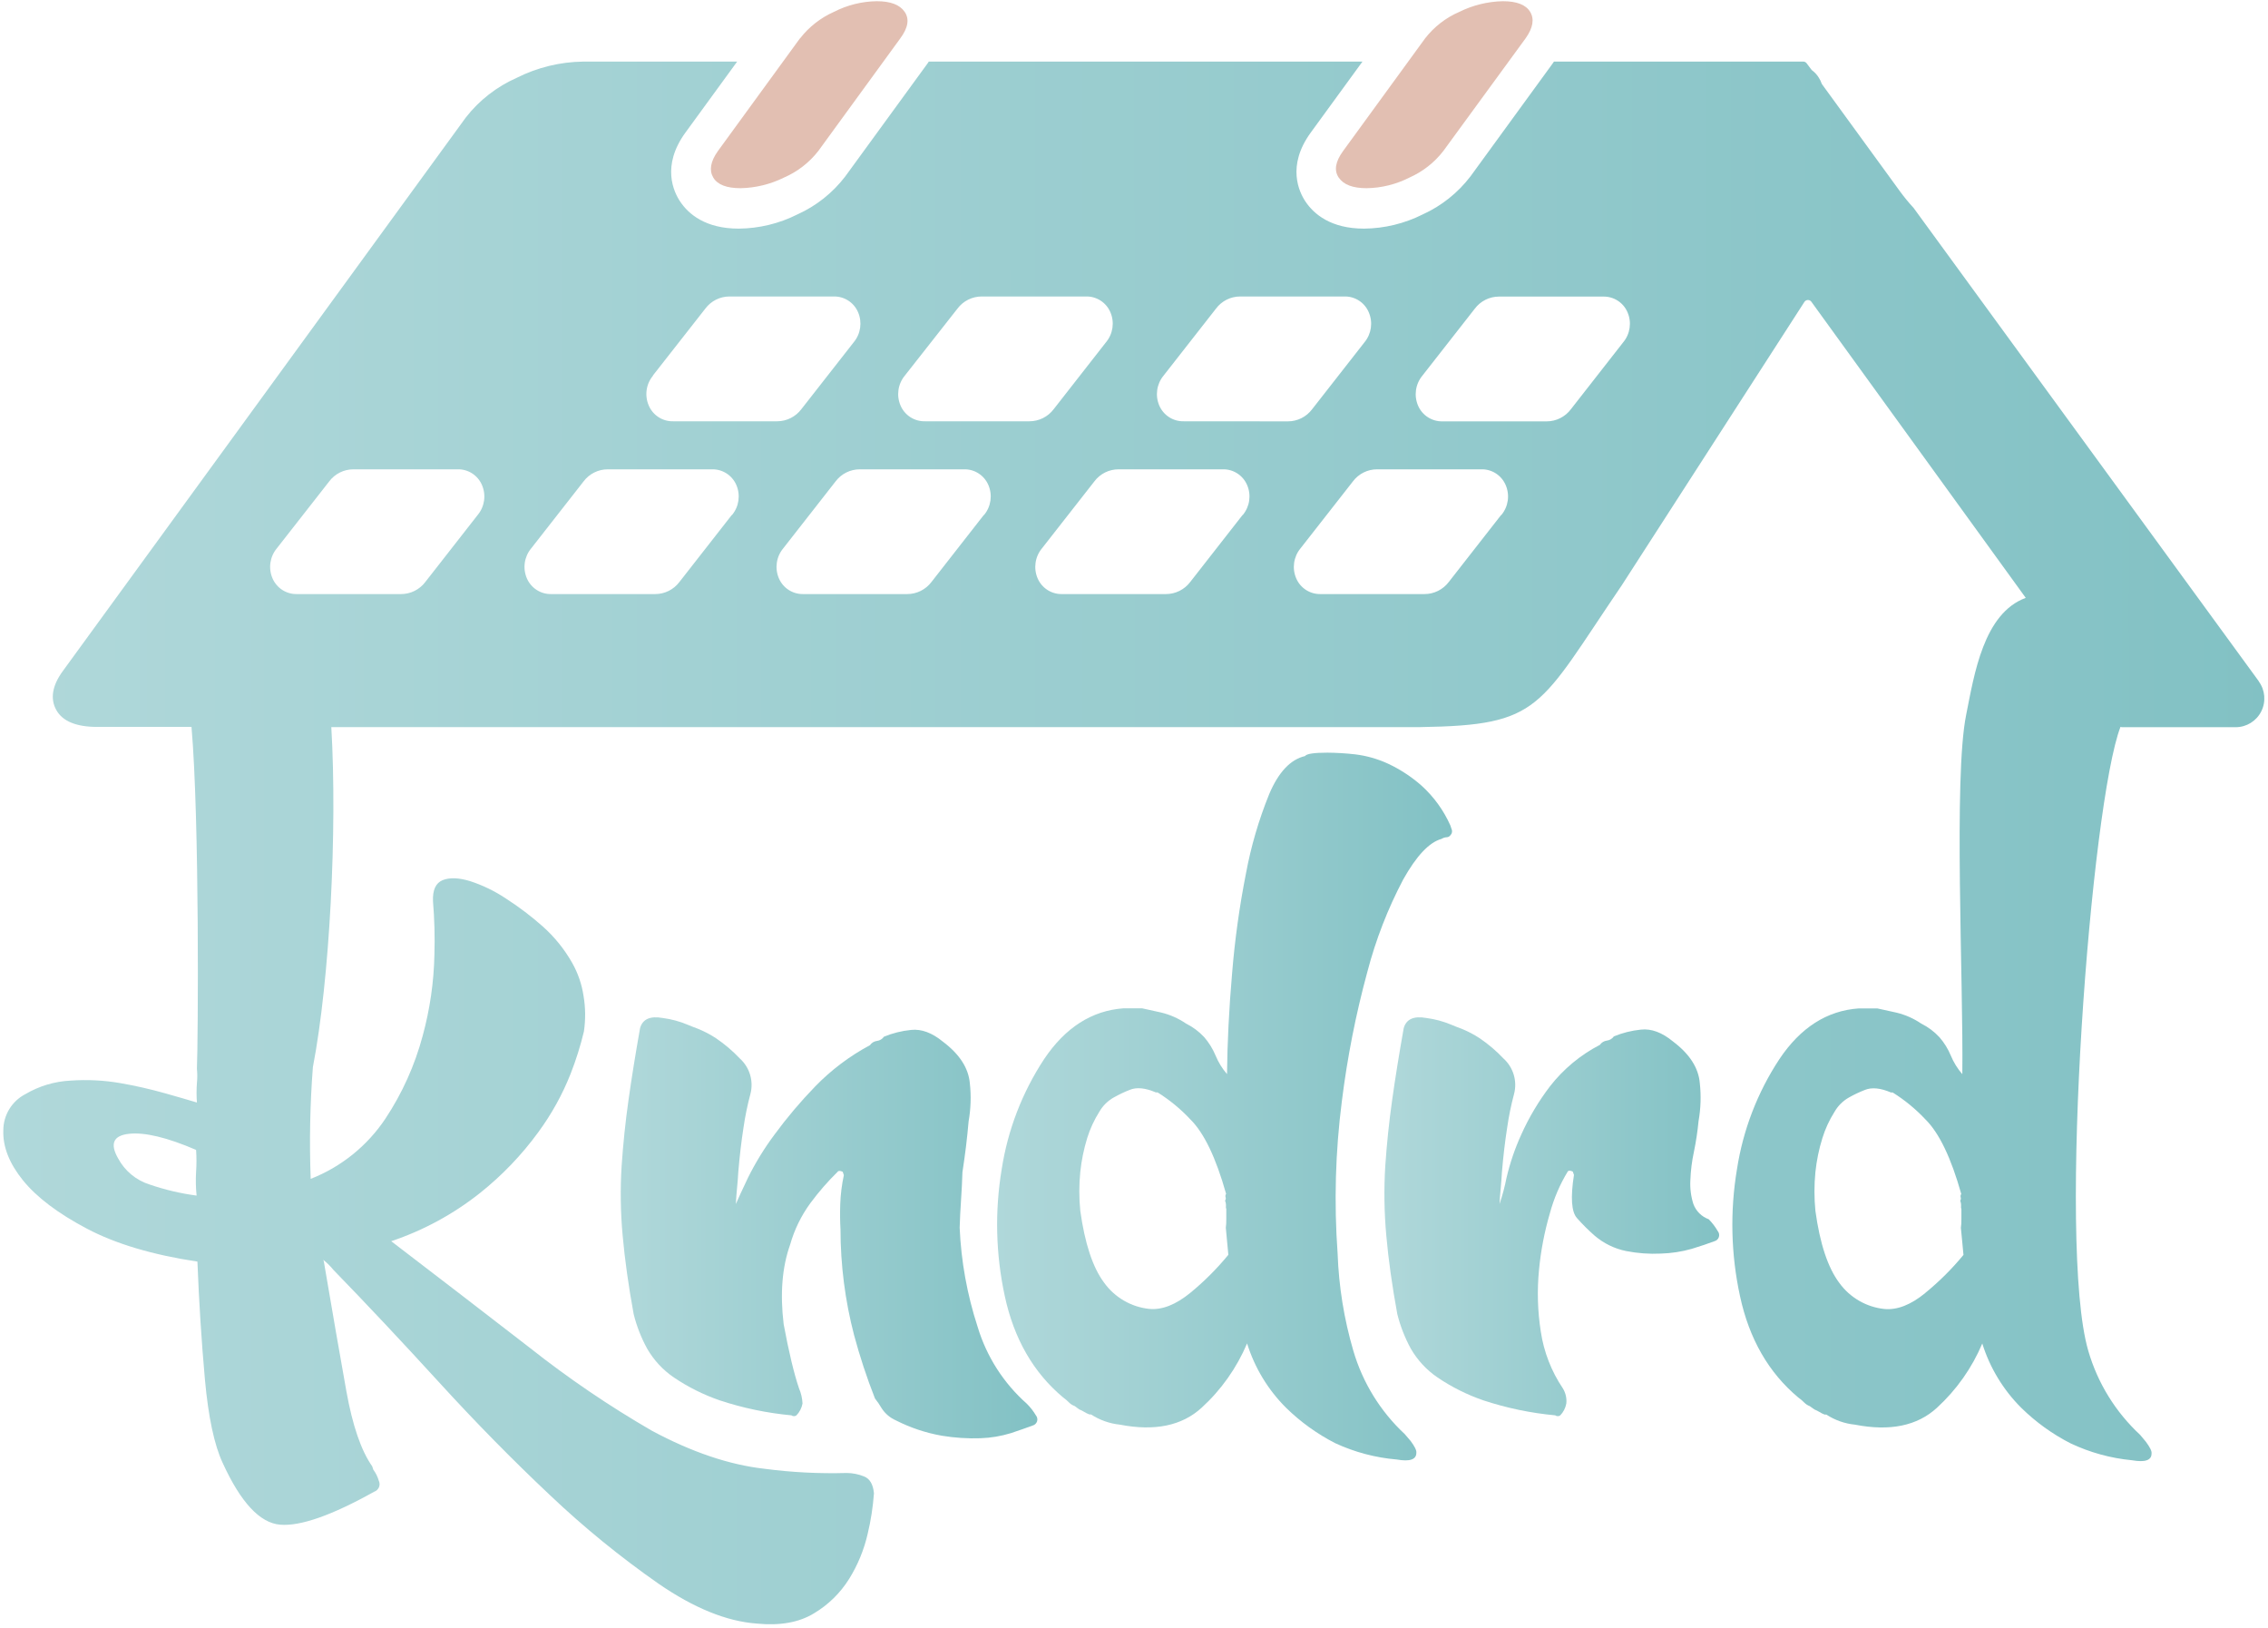 <?xml version="1.0" encoding="UTF-8"?>
<svg width="85px" height="61px" viewBox="0 0 85 61" version="1.1" xmlns="http://www.w3.org/2000/svg" xmlns:xlink="http://www.w3.org/1999/xlink">
    <!-- Generator: Sketch 53.2 (72643) - https://sketchapp.com -->
    <title>Kndrd-Logo</title>
    <desc>Created with Sketch.</desc>
    <defs>
        <linearGradient x1="-0.032%" y1="50.012%" x2="99.993%" y2="50.012%" id="linearGradient-1">
            <stop stop-color="#B0D8DA" offset="0%"></stop>
            <stop stop-color="#82C1C4" offset="100%"></stop>
        </linearGradient>
        <linearGradient x1="-0.008%" y1="49.972%" x2="100.014%" y2="49.972%" id="linearGradient-2">
            <stop stop-color="#B0D8DA" offset="0%"></stop>
            <stop stop-color="#82C1C4" offset="100%"></stop>
        </linearGradient>
        <linearGradient x1="-0.004%" y1="50.02%" x2="100.033%" y2="50.02%" id="linearGradient-3">
            <stop stop-color="#B0D8DA" offset="0%"></stop>
            <stop stop-color="#82C1C4" offset="100%"></stop>
        </linearGradient>
        <linearGradient x1="-0.009%" y1="50%" x2="100.001%" y2="50%" id="linearGradient-4">
            <stop stop-color="#B0D8DA" offset="0%"></stop>
            <stop stop-color="#82C1C4" offset="100%"></stop>
        </linearGradient>
    </defs>
    <g id="Page-1" stroke="none" stroke-width="1" fill="none" fill-rule="evenodd">
        <g id="Landing-Page" transform="translate(-121, -5172)">
            <g id="Kndrd-Logo" transform="translate(121, 5172)">
                <path d="M50.335,5.66 L53.41,1.438 C53.748,1.003 54.19,0.661 54.695,0.444 C55.202,0.193 55.758,0.057 56.323,0.045 C56.841,0.045 57.187,0.177 57.347,0.444 C57.508,0.711 57.458,1.04 57.175,1.438 L54.091,5.66 C53.757,6.091 53.321,6.432 52.823,6.653 C52.325,6.906 51.777,7.043 51.219,7.051 C50.701,7.051 50.356,6.921 50.172,6.653 C49.989,6.384 50.05,6.053 50.335,5.66 L50.335,5.66 Z" id="Path" fill="#E2BFB2"></path>
                <path d="M38.482,52.592 C37.611,51.821 36.973,50.823 36.638,49.708 C36.247,48.508 36.021,47.261 35.966,46 C35.976,45.662 35.994,45.306 36.018,44.96 C36.042,44.613 36.059,44.253 36.07,43.92 C36.122,43.583 36.167,43.255 36.206,42.937 C36.244,42.62 36.275,42.314 36.301,42.017 C36.384,41.546 36.4,41.066 36.348,40.591 C36.299,40.02 35.964,39.5 35.342,39.031 C34.931,38.694 34.533,38.546 34.147,38.588 C33.796,38.622 33.453,38.708 33.128,38.842 C33.067,38.93 32.972,38.987 32.867,39 C32.76,39.013 32.665,39.071 32.604,39.16 C31.842,39.567 31.148,40.09 30.546,40.711 C29.999,41.276 29.49,41.878 29.024,42.513 C28.645,43.021 28.313,43.562 28.031,44.13 C27.801,44.615 27.65,44.942 27.578,45.112 C27.589,44.901 27.604,44.7 27.623,44.509 C27.642,44.319 27.658,44.119 27.67,43.908 C27.72,43.315 27.784,42.768 27.863,42.26 C27.925,41.832 28.011,41.409 28.123,40.991 C28.251,40.509 28.099,39.995 27.729,39.66 C27.459,39.375 27.16,39.12 26.835,38.9 C26.628,38.764 26.408,38.648 26.179,38.553 C26.006,38.489 25.875,38.437 25.776,38.395 C25.476,38.268 25.16,38.183 24.837,38.141 C24.365,38.056 24.083,38.184 23.988,38.522 C23.816,39.492 23.671,40.39 23.555,41.215 C23.438,42.04 23.353,42.864 23.297,43.688 C23.243,44.554 23.256,45.423 23.335,46.287 C23.417,47.198 23.555,48.18 23.748,49.233 C23.861,49.687 24.031,50.124 24.256,50.533 C24.505,50.963 24.847,51.332 25.258,51.611 C25.79,51.97 26.367,52.258 26.974,52.467 C27.845,52.755 28.746,52.943 29.66,53.028 C29.717,53.07 29.794,53.07 29.85,53.028 C29.967,52.906 30.046,52.752 30.077,52.585 C30.067,52.388 30.023,52.195 29.945,52.015 C29.857,51.76 29.762,51.422 29.66,50.999 C29.559,50.576 29.462,50.114 29.37,49.613 C29.232,48.47 29.312,47.477 29.612,46.634 C29.771,46.073 30.029,45.544 30.374,45.074 C30.682,44.658 31.023,44.266 31.393,43.903 C31.421,43.859 31.485,43.859 31.583,43.903 L31.626,44.029 C31.549,44.384 31.504,44.744 31.491,45.107 C31.479,45.445 31.483,45.762 31.5,46.057 C31.501,47.394 31.671,48.725 32.008,50.018 C32.224,50.825 32.486,51.619 32.792,52.396 C32.887,52.516 32.974,52.643 33.05,52.775 C33.18,52.971 33.365,53.125 33.58,53.219 C34.12,53.493 34.698,53.686 35.294,53.791 C35.774,53.871 36.261,53.903 36.747,53.886 C37.133,53.873 37.515,53.809 37.884,53.696 C38.205,53.589 38.477,53.494 38.701,53.41 C38.779,53.39 38.842,53.331 38.867,53.254 C38.892,53.177 38.875,53.092 38.824,53.03 C38.729,52.87 38.614,52.723 38.482,52.592 Z" id="Path" fill="url(#linearGradient-1)"></path>
                <path d="M52.648,53.732 C51.735,52.883 51.068,51.801 50.718,50.602 C50.372,49.419 50.174,48.196 50.131,46.963 C49.994,45.061 50.047,43.15 50.29,41.258 C50.494,39.62 50.813,37.998 51.247,36.406 C51.561,35.207 52.011,34.048 52.589,32.952 C53.086,32.065 53.564,31.558 54.025,31.431 C54.085,31.392 54.154,31.371 54.226,31.368 C54.288,31.368 54.346,31.325 54.398,31.24 C54.427,31.18 54.427,31.111 54.398,31.051 L54.355,30.923 C54.102,30.357 53.735,29.85 53.275,29.434 C52.896,29.1 52.471,28.822 52.012,28.609 C51.624,28.431 51.211,28.314 50.788,28.263 C50.443,28.224 50.097,28.203 49.751,28.2 C49.245,28.2 48.965,28.242 48.91,28.327 C48.364,28.454 47.916,28.929 47.567,29.753 C47.177,30.714 46.884,31.712 46.695,32.732 C46.451,33.968 46.278,35.216 46.176,36.472 C46.061,37.803 45.998,39.06 45.986,40.243 C45.807,40.036 45.662,39.802 45.558,39.549 C45.453,39.297 45.308,39.063 45.129,38.856 C44.934,38.648 44.704,38.476 44.449,38.349 C44.166,38.156 43.85,38.016 43.518,37.936 C43.222,37.874 42.984,37.82 42.801,37.778 L42.11,37.778 C40.917,37.864 39.924,38.499 39.129,39.685 C38.312,40.928 37.77,42.332 37.542,43.804 C37.279,45.382 37.318,46.996 37.657,48.559 C38.003,50.164 38.733,51.431 39.848,52.361 C39.928,52.418 40.002,52.482 40.071,52.552 C40.128,52.609 40.197,52.652 40.273,52.678 L40.446,52.805 C40.512,52.831 40.575,52.863 40.636,52.9 C40.696,52.938 40.761,52.97 40.828,52.995 L40.89,52.995 C41.215,53.206 41.585,53.337 41.97,53.377 C43.277,53.63 44.299,53.418 45.036,52.742 C45.77,52.072 46.35,51.25 46.738,50.334 C47.022,51.243 47.522,52.07 48.196,52.742 C48.742,53.277 49.365,53.726 50.045,54.073 C50.771,54.409 51.551,54.615 52.348,54.683 C52.838,54.769 53.083,54.685 53.082,54.43 C53.094,54.345 53.023,54.196 52.866,53.987 L52.648,53.732 Z M44.608,48.44 C44.065,48.883 43.555,49.084 43.077,49.041 C42.398,48.971 41.78,48.614 41.38,48.058 C40.954,47.488 40.657,46.59 40.487,45.365 C40.438,44.881 40.438,44.392 40.487,43.908 C40.532,43.478 40.619,43.053 40.746,42.639 C40.854,42.293 41.006,41.963 41.199,41.657 C41.328,41.431 41.516,41.245 41.742,41.118 C41.934,41.009 42.134,40.914 42.339,40.834 C42.596,40.727 42.923,40.759 43.319,40.929 L43.383,40.929 C43.836,41.211 44.25,41.552 44.615,41.943 C45.126,42.449 45.572,43.378 45.952,44.731 C45.925,44.767 45.918,44.815 45.933,44.858 C45.947,44.901 45.939,44.948 45.912,44.984 C45.937,45.044 45.949,45.109 45.947,45.175 C45.939,45.217 45.944,45.261 45.959,45.301 C45.959,45.428 45.959,45.556 45.959,45.682 C45.961,45.788 45.955,45.894 45.941,46 L45.988,46.506 C46.005,46.679 46.021,46.843 46.036,47.013 C45.608,47.535 45.13,48.013 44.608,48.44 L44.608,48.44 Z" id="Shape" fill="url(#linearGradient-2)"></path>
                <path d="M64.04,45.682 C63.774,45.586 63.564,45.378 63.465,45.112 C63.373,44.826 63.335,44.525 63.351,44.225 C63.364,43.862 63.409,43.502 63.486,43.147 C63.564,42.77 63.621,42.389 63.658,42.005 C63.742,41.534 63.757,41.054 63.705,40.579 C63.657,40.008 63.321,39.488 62.698,39.019 C62.287,38.681 61.889,38.534 61.502,38.576 C61.153,38.61 60.81,38.696 60.485,38.83 C60.423,38.918 60.328,38.975 60.222,38.988 C60.116,39.001 60.021,39.059 59.961,39.147 C59.234,39.523 58.596,40.052 58.092,40.698 C57.664,41.259 57.301,41.868 57.012,42.513 C56.776,43.032 56.591,43.574 56.461,44.13 C56.396,44.463 56.308,44.791 56.198,45.112 C56.21,44.901 56.226,44.7 56.245,44.509 C56.262,44.319 56.278,44.119 56.29,43.908 C56.34,43.315 56.404,42.768 56.484,42.26 C56.545,41.832 56.631,41.409 56.743,40.991 C56.871,40.509 56.719,39.995 56.349,39.66 C56.079,39.375 55.78,39.12 55.456,38.9 C55.248,38.764 55.028,38.648 54.799,38.553 C54.626,38.489 54.495,38.437 54.397,38.395 C54.096,38.268 53.78,38.183 53.457,38.141 C52.985,38.056 52.703,38.184 52.608,38.522 C52.436,39.492 52.291,40.39 52.175,41.215 C52.058,42.04 51.973,42.864 51.917,43.688 C51.864,44.554 51.877,45.423 51.955,46.287 C52.036,47.198 52.174,48.18 52.368,49.233 C52.481,49.687 52.652,50.123 52.876,50.533 C53.125,50.963 53.468,51.332 53.878,51.611 C54.41,51.97 54.987,52.258 55.594,52.467 C56.468,52.755 57.371,52.944 58.287,53.028 C58.343,53.07 58.42,53.07 58.476,53.028 C58.593,52.907 58.672,52.752 58.702,52.585 C58.723,52.385 58.676,52.185 58.571,52.015 C58.141,51.377 57.859,50.651 57.746,49.89 C57.626,49.125 57.603,48.347 57.679,47.577 C57.747,46.858 57.884,46.147 58.087,45.454 C58.235,44.905 58.46,44.38 58.755,43.894 C58.783,43.851 58.845,43.851 58.944,43.894 L58.989,44.021 C58.857,44.864 58.894,45.407 59.101,45.637 C59.31,45.873 59.534,46.096 59.771,46.303 C60.109,46.589 60.513,46.786 60.946,46.873 C61.373,46.957 61.809,46.989 62.243,46.968 C62.636,46.957 63.026,46.897 63.404,46.79 C63.75,46.684 64.03,46.589 64.254,46.504 C64.333,46.484 64.395,46.425 64.42,46.348 C64.445,46.271 64.429,46.187 64.377,46.124 C64.284,45.963 64.171,45.815 64.04,45.682 Z" id="Path" fill="url(#linearGradient-3)"></path>
                <path d="M84.654,25.523 L71.716,7.788 C71.538,7.595 71.37,7.392 71.215,7.18 L68.289,3.161 C68.279,3.149 68.272,3.136 68.268,3.121 C68.243,3.048 68.21,2.979 68.168,2.915 C68.102,2.805 68.015,2.71 67.912,2.634 C67.901,2.625 67.891,2.614 67.883,2.603 L67.71,2.372 C67.68,2.331 67.632,2.306 67.58,2.307 L58.239,2.307 C58.222,2.333 58.206,2.359 58.185,2.386 L55.112,6.606 C54.642,7.222 54.028,7.712 53.324,8.032 C52.64,8.376 51.887,8.559 51.123,8.566 C49.872,8.566 49.241,8.018 48.93,7.557 C48.687,7.197 48.215,6.218 49.122,4.97 L49.122,4.97 L51.062,2.308 L34.809,2.308 C34.79,2.334 34.774,2.36 34.755,2.388 L31.68,6.608 C31.21,7.224 30.594,7.714 29.888,8.032 C29.205,8.376 28.452,8.559 27.687,8.566 C26.436,8.566 25.804,8.018 25.495,7.557 C25.251,7.197 24.78,6.218 25.687,4.97 L25.687,4.97 L27.627,2.308 L21.856,2.308 C20.99,2.319 20.138,2.527 19.363,2.917 C18.619,3.246 17.966,3.753 17.463,4.395 L2.351,25.147 C1.951,25.696 1.878,26.187 2.111,26.604 C2.344,27.022 2.859,27.235 3.64,27.235 L7.177,27.235 C7.481,30.713 7.425,39.071 7.38,40.042 C7.398,40.22 7.398,40.4 7.38,40.579 C7.362,40.822 7.362,41.066 7.38,41.308 C7.099,41.223 6.702,41.107 6.187,40.962 C5.634,40.806 5.074,40.679 4.509,40.581 C3.893,40.474 3.267,40.443 2.643,40.487 C2.047,40.516 1.467,40.69 0.952,40.993 C0.443,41.256 0.124,41.781 0.124,42.355 C0.104,42.969 0.35,43.592 0.862,44.225 C1.375,44.858 2.172,45.461 3.253,46.032 C4.334,46.603 5.716,47.015 7.399,47.268 C7.458,48.79 7.552,50.258 7.679,51.673 C7.807,53.088 8.03,54.135 8.346,54.812 C9.021,56.29 9.739,57.062 10.499,57.125 C11.259,57.189 12.434,56.777 14.023,55.89 C14.104,55.862 14.169,55.801 14.203,55.722 C14.236,55.644 14.233,55.554 14.196,55.477 C14.153,55.329 14.084,55.189 13.992,55.065 L13.949,54.938 C13.534,54.348 13.211,53.407 12.98,52.117 C12.748,50.826 12.467,49.209 12.137,47.265 L12.116,47.202 C12.257,47.314 12.386,47.442 12.499,47.582 C13.734,48.853 15.045,50.247 16.432,51.765 C17.818,53.283 19.21,54.699 20.606,56.013 C21.881,57.223 23.245,58.335 24.686,59.34 C26.01,60.25 27.233,60.747 28.358,60.83 C29.231,60.916 29.945,60.789 30.502,60.449 C31.041,60.129 31.495,59.684 31.827,59.151 C32.148,58.633 32.382,58.065 32.518,57.47 C32.638,56.97 32.717,56.461 32.754,55.948 C32.722,55.611 32.597,55.399 32.379,55.316 C32.174,55.233 31.956,55.19 31.735,55.188 C30.703,55.217 29.671,55.165 28.648,55.03 C27.332,54.882 25.926,54.407 24.429,53.604 C22.832,52.68 21.304,51.643 19.856,50.498 C18.163,49.188 16.432,47.857 14.662,46.504 C15.868,46.1 16.993,45.489 17.99,44.698 C18.818,44.039 19.554,43.272 20.177,42.416 C20.672,41.742 21.079,41.007 21.386,40.229 C21.589,39.713 21.755,39.184 21.884,38.645 C21.949,38.203 21.945,37.754 21.87,37.314 C21.805,36.879 21.661,36.46 21.445,36.077 C21.155,35.566 20.784,35.106 20.346,34.715 C19.917,34.334 19.459,33.986 18.976,33.675 C18.554,33.391 18.094,33.167 17.61,33.011 C17.187,32.883 16.846,32.872 16.587,32.978 C16.33,33.084 16.209,33.347 16.228,33.77 C16.283,34.435 16.301,35.102 16.281,35.768 C16.26,36.796 16.112,37.818 15.841,38.81 C15.546,39.914 15.074,40.963 14.443,41.915 C13.762,42.935 12.785,43.722 11.644,44.168 C11.592,42.773 11.619,41.376 11.726,39.984 C12.361,36.692 12.643,31.101 12.417,27.242 L48.643,27.242 L49.941,27.242 L53.236,27.242 C57.774,27.173 57.646,26.533 60.782,21.927 L67.627,11.309 C67.656,11.266 67.706,11.24 67.758,11.24 C67.811,11.24 67.86,11.266 67.889,11.309 L75.921,22.4 C74.339,22.982 73.991,25.263 73.686,26.791 C73.211,29.162 73.587,36.747 73.544,40.246 C73.364,40.04 73.219,39.806 73.114,39.553 C73.01,39.3 72.865,39.066 72.685,38.86 C72.491,38.651 72.261,38.479 72.006,38.352 C71.723,38.16 71.408,38.02 71.075,37.94 C70.778,37.877 70.54,37.823 70.357,37.782 L69.665,37.782 C68.471,37.865 67.477,38.5 66.684,39.688 C65.866,40.931 65.325,42.336 65.098,43.807 C64.834,45.385 64.872,46.999 65.212,48.563 C65.557,50.167 66.287,51.435 67.402,52.365 C67.483,52.421 67.557,52.484 67.625,52.555 C67.683,52.612 67.752,52.656 67.827,52.684 L68,52.808 C68.066,52.835 68.131,52.866 68.192,52.904 C68.251,52.942 68.315,52.974 68.382,52.999 L68.446,52.999 C68.77,53.21 69.139,53.34 69.524,53.378 C70.832,53.633 71.855,53.422 72.592,52.746 C73.325,52.075 73.905,51.253 74.292,50.337 C74.577,51.247 75.078,52.074 75.752,52.746 C76.297,53.281 76.919,53.73 77.599,54.077 C78.324,54.42 79.103,54.635 79.902,54.711 C80.395,54.797 80.639,54.712 80.636,54.456 C80.65,54.373 80.577,54.224 80.42,54.014 L80.208,53.76 C79.285,52.904 78.612,51.813 78.262,50.602 C77.094,46.582 78.374,30.065 79.472,27.233 C79.487,27.24 79.503,27.244 79.52,27.246 L83.791,27.246 C84.195,27.245 84.565,27.016 84.747,26.654 C84.93,26.291 84.894,25.857 84.654,25.53 L84.654,25.523 Z M5.617,44.383 C5.106,44.225 4.678,43.872 4.426,43.4 C4.111,42.85 4.248,42.543 4.837,42.48 C5.427,42.416 6.264,42.617 7.349,43.083 C7.368,43.358 7.368,43.633 7.349,43.908 C7.331,44.204 7.338,44.5 7.368,44.795 C6.772,44.716 6.186,44.578 5.617,44.383 L5.617,44.383 Z M17.902,19.295 L15.941,21.804 C15.725,22.091 15.387,22.259 15.029,22.258 L11.133,22.258 C10.736,22.269 10.372,22.036 10.214,21.671 C10.051,21.295 10.113,20.86 10.374,20.546 L12.337,18.038 C12.552,17.751 12.89,17.583 13.248,17.584 L17.145,17.584 C17.542,17.572 17.905,17.805 18.062,18.17 C18.226,18.545 18.164,18.981 17.902,19.295 Z M24.467,14.072 L26.433,11.564 C26.648,11.276 26.985,11.107 27.343,11.108 L31.239,11.108 C31.637,11.097 32.001,11.33 32.158,11.696 C32.32,12.071 32.258,12.506 31.998,12.82 L30.035,15.328 C29.82,15.615 29.483,15.784 29.125,15.784 L25.232,15.784 C24.835,15.795 24.472,15.562 24.315,15.196 C24.151,14.821 24.213,14.385 24.476,14.072 L24.467,14.072 Z M27.426,19.295 L25.464,21.804 C25.248,22.091 24.911,22.259 24.553,22.258 L20.664,22.258 C20.268,22.268 19.905,22.036 19.747,21.671 C19.584,21.295 19.646,20.86 19.908,20.546 L21.87,18.038 C22.085,17.751 22.423,17.583 22.781,17.584 L26.678,17.584 C27.075,17.573 27.438,17.805 27.596,18.17 C27.759,18.545 27.696,18.981 27.435,19.295 L27.426,19.295 Z M36.871,19.295 L34.91,21.804 C34.695,22.09 34.358,22.258 34,22.258 L30.109,22.258 C29.713,22.268 29.35,22.036 29.192,21.671 C29.03,21.295 29.092,20.86 29.353,20.546 L31.315,18.038 C31.53,17.751 31.868,17.583 32.226,17.584 L36.123,17.584 C36.52,17.572 36.884,17.805 37.041,18.17 C37.204,18.545 37.142,18.981 36.88,19.295 L36.871,19.295 Z M34.669,15.784 C34.272,15.794 33.909,15.562 33.751,15.196 C33.589,14.821 33.651,14.386 33.912,14.072 L35.883,11.564 C36.099,11.275 36.439,11.106 36.799,11.108 L40.696,11.108 C41.093,11.097 41.457,11.33 41.614,11.696 C41.777,12.071 41.714,12.506 41.453,12.82 L39.492,15.328 C39.277,15.615 38.94,15.784 38.582,15.784 L34.669,15.784 Z M46.569,19.295 L44.608,21.804 C44.392,22.09 44.055,22.258 43.697,22.258 L39.807,22.258 C39.41,22.268 39.047,22.036 38.889,21.671 C38.727,21.295 38.789,20.86 39.05,20.546 L41.013,18.038 C41.228,17.751 41.565,17.583 41.923,17.584 L45.821,17.584 C46.217,17.572 46.581,17.805 46.738,18.17 C46.902,18.545 46.839,18.981 46.577,19.295 L46.569,19.295 Z M44.366,15.784 C43.969,15.794 43.606,15.562 43.448,15.196 C43.286,14.821 43.349,14.386 43.609,14.072 L45.572,11.564 C45.786,11.276 46.124,11.107 46.482,11.108 L50.38,11.108 C50.777,11.097 51.14,11.33 51.297,11.696 C51.461,12.072 51.4,12.508 51.138,12.824 L49.177,15.331 C48.962,15.619 48.625,15.787 48.267,15.787 L44.366,15.784 Z M56.259,19.295 L54.298,21.804 C54.082,22.09 53.745,22.258 53.388,22.258 L49.497,22.258 C49.1,22.268 48.737,22.036 48.58,21.671 C48.417,21.295 48.48,20.86 48.74,20.546 L50.703,18.038 C50.918,17.751 51.255,17.583 51.613,17.584 L55.511,17.584 C55.907,17.572 56.271,17.805 56.428,18.17 C56.592,18.545 56.53,18.981 56.268,19.295 L56.259,19.295 Z M60.835,12.824 L58.875,15.331 C58.66,15.619 58.322,15.788 57.964,15.787 L54.065,15.787 C53.668,15.797 53.305,15.565 53.147,15.2 C52.985,14.824 53.047,14.39 53.308,14.075 L55.271,11.567 C55.486,11.28 55.823,11.111 56.181,11.112 L60.079,11.112 C60.476,11.101 60.839,11.333 60.996,11.699 C61.159,12.074 61.097,12.51 60.835,12.824 Z M72.158,48.443 C71.616,48.887 71.106,49.087 70.628,49.044 C69.949,48.975 69.332,48.618 68.931,48.063 C68.504,47.492 68.206,46.593 68.038,45.369 C67.99,44.884 67.99,44.396 68.038,43.911 C68.083,43.481 68.17,43.056 68.299,42.643 C68.406,42.297 68.558,41.966 68.752,41.66 C68.88,41.435 69.067,41.248 69.292,41.121 C69.484,41.012 69.684,40.917 69.89,40.837 C70.149,40.731 70.476,40.763 70.871,40.932 L70.934,40.932 C71.387,41.215 71.801,41.556 72.167,41.946 C72.678,42.453 73.124,43.383 73.504,44.734 C73.478,44.771 73.47,44.818 73.484,44.861 C73.497,44.904 73.49,44.951 73.465,44.987 C73.489,45.048 73.5,45.113 73.497,45.178 C73.491,45.221 73.495,45.265 73.509,45.306 L73.509,45.686 C73.511,45.792 73.505,45.898 73.49,46.003 C73.506,46.176 73.523,46.341 73.539,46.509 C73.554,46.677 73.57,46.847 73.587,47.017 C73.159,47.537 72.68,48.014 72.158,48.44 L72.158,48.443 Z" id="Shape" fill="url(#linearGradient-4)"></path>
                <path d="M29.985,1.438 C30.32,1.007 30.756,0.666 31.255,0.444 C31.752,0.19 32.3,0.053 32.858,0.045 C33.376,0.045 33.722,0.177 33.905,0.444 C34.088,0.711 34.035,1.04 33.741,1.438 L30.666,5.66 C30.327,6.093 29.886,6.435 29.382,6.653 C28.875,6.904 28.32,7.04 27.755,7.051 C27.236,7.051 26.891,6.921 26.732,6.653 C26.573,6.384 26.625,6.053 26.905,5.66 L29.98,1.438 L29.985,1.438 Z" id="Path" fill="#E2BFB2"></path>
            </g>
        </g>
    </g>
</svg>
